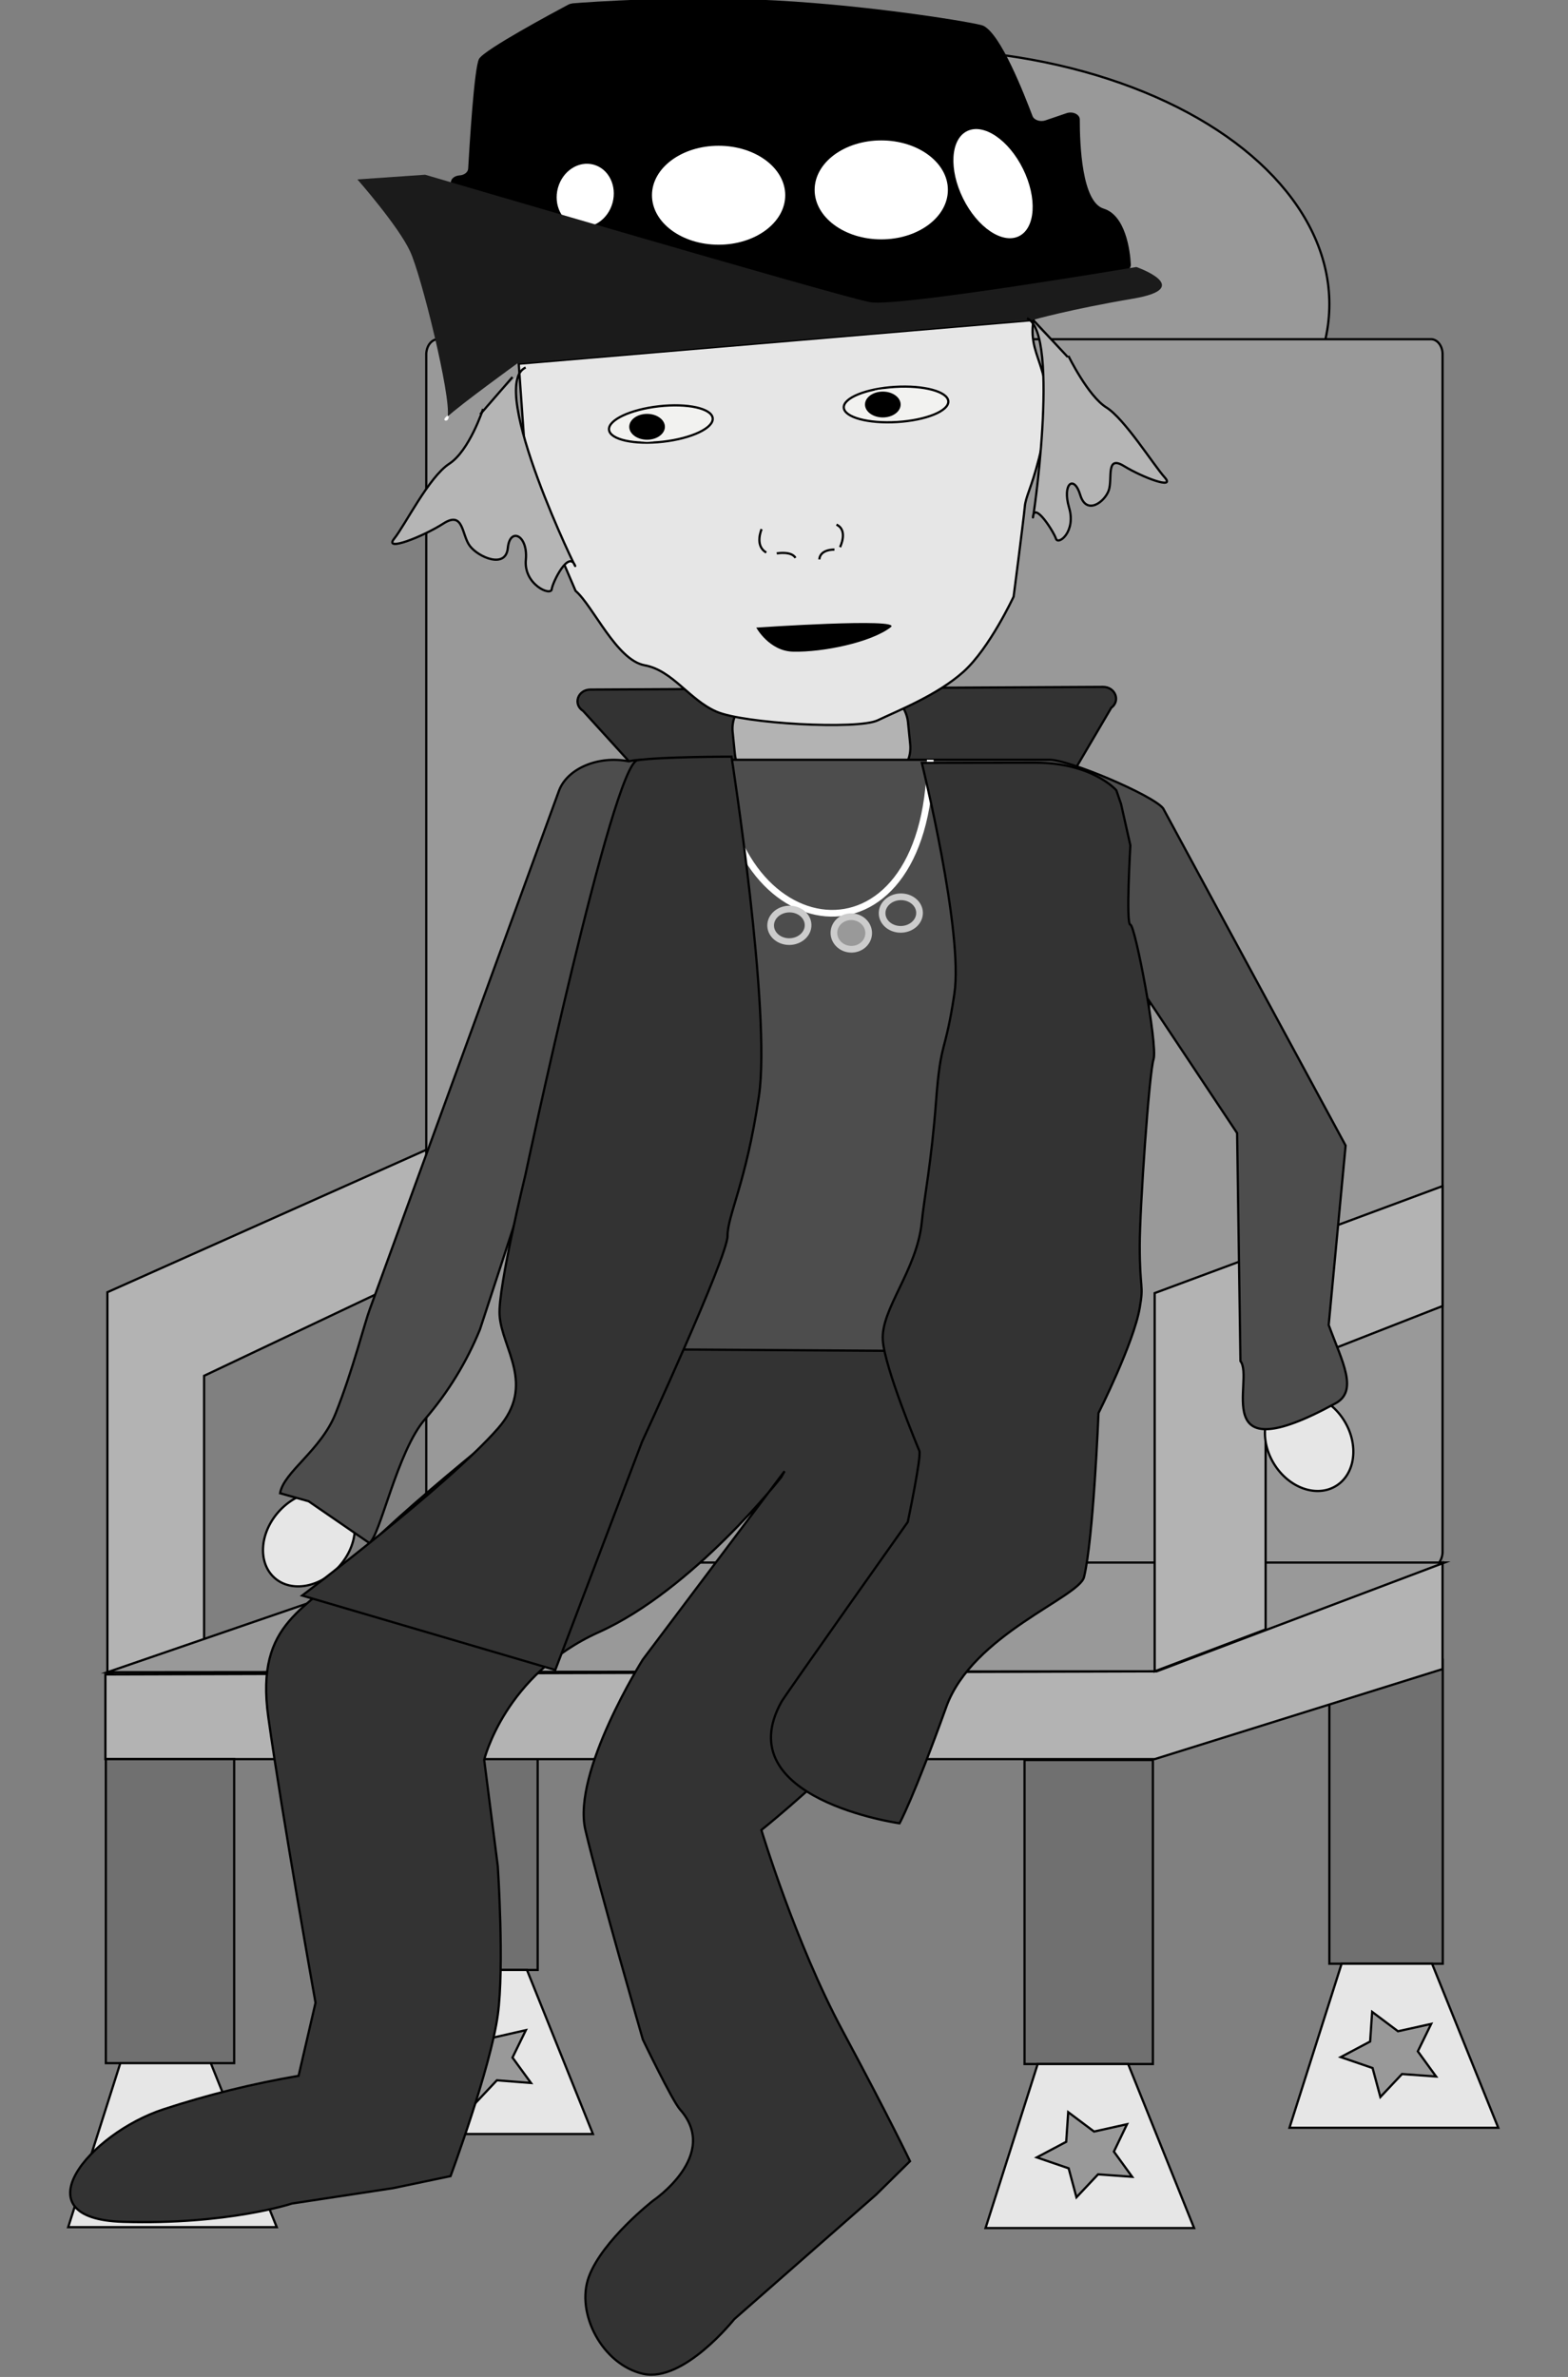 <?xml version="1.0" encoding="utf-8"?>
<!-- Generator: Adobe Illustrator 21.1.0, SVG Export Plug-In . SVG Version: 6.00 Build 0)  -->
<svg version="1.1" xmlns="http://www.w3.org/2000/svg" xmlns:xlink="http://www.w3.org/1999/xlink" x="0px" y="0px"
	 viewBox="0 0 703.7 1066.5" style="enable-background:new 0 0 703.7 1066.5;" xml:space="preserve">
<rect x="0" y="0" width="703.7" height="1066.5" fill="#808080" stroke="none"/>
<style type="text/css">
	.st0{fill:#999999;stroke:#000000;stroke-miterlimit:10;}
	.st1{fill:#B3B3B3;stroke:#000000;stroke-miterlimit:10;}
	.st2{fill:#707070;stroke:#000000;stroke-miterlimit:10;}
	.st3{fill:#E6E6E6;stroke:#000000;stroke-miterlimit:10;}
	.st4{fill:#333333;stroke:#000000;stroke-miterlimit:10;}
	.st5{fill:#4D4D4D;stroke:#000000;stroke-miterlimit:10;}
	.st6{fill:#FFFFFF;stroke:#000000;stroke-miterlimit:10;}
	.st7{stroke:#FFFFFF;stroke-miterlimit:10;}
	.st8{fill:none;}
	.st9{fill:#FFFFFF;}
	.st10{fill:#1B1B1B;}
	.st11{fill:#B5B5B5;stroke:#000000;stroke-miterlimit:10;}
	.st12{fill:#F2F2F0;stroke:#000000;stroke-miterlimit:10;}
	.st13{fill:none;stroke:#000000;stroke-miterlimit:10;}
	.st14{stroke:#F2F2F0;stroke-miterlimit:10;}
	.st15{fill:none;stroke:#FFFFFF;stroke-width:3;stroke-miterlimit:10;}
	.st16{fill:#999999;stroke:#CCCCCC;stroke-width:3;stroke-miterlimit:10;}
	.st17{fill:none;stroke:#CCCCCC;stroke-width:3;stroke-miterlimit:10;}
	.st18{display:none;}
	.st19{display:inline;fill:#B3B3B3;stroke:#000000;stroke-miterlimit:10;}
</style>
<g id="Layer_1">
</g>
<g id="Layer_7">
	<rect x="596.6" y="744.7" class="st2" width="50.9" height="136.4"/>
	<polygon class="st3" points="578.7,954.7 672.4,954.7 642.7,881.1 602.1,881.1 	"/>
	<polygon class="st0" points="644.5,931.7 629.2,930.6 619.5,940.9 616,927.9 601.7,923 614.9,916 615.8,902.7 627.4,911.4 
		642.3,908.1 636.3,920.4 	"/>
	<rect x="190.4" y="747.5" class="st2" width="50.9" height="136.4"/>
	<polygon class="st3" points="172.5,957.5 266.1,957.5 236.5,883.9 195.9,883.9 	"/>
	<polygon class="st0" points="238.3,934.6 223,933.4 213.2,943.8 209.8,930.7 195.5,925.8 208.6,918.9 209.6,905.5 221.1,914.3 
		236,910.9 230,923.2 	"/>
</g>
<g id="Layer_5">
	<polygon class="st1" points="192.2,515.5 48.2,579.8 48.2,751.3 91.6,735.7 91.6,617.3 192.2,569.6 	"/>
</g>
<g id="Layer_3">
	<ellipse class="st0" cx="409.5" cy="136.5" rx="187.1" ry="114.5"/>
	<path class="st0" d="M191.3,703.1V158.7c0.2-3.8,2.6-6.7,5.6-6.5h445c2.9-0.2,5.4,2.7,5.5,6.5v537.9c-0.2,3.8-2.6,6.7-5.5,6.5l0,0"
		/>
	<polygon class="st1" points="647.4,701.1 518.2,749.9 47.3,751.3 47.3,789.3 518.2,789.3 647.4,748.9 	"/>
</g>
<g id="Layer_4">
	<polygon class="st0" points="191.3,701.1 48.2,750.3 519.1,749.9 648.3,701.1 	"/>
</g>
<g id="Layer_6">
	<polygon class="st1" points="647.4,532.2 518.2,580.2 518.2,749.9 568,731.1 568,617.1 647.4,586 	"/>
	<rect x="459.8" y="789.7" class="st2" width="57.6" height="136.4"/>
	<polygon class="st3" points="442.3,999.7 535.9,999.7 506.3,926.1 465.7,926.1 	"/>
	<rect x="47.5" y="789.3" class="st2" width="57.6" height="136.4"/>
	<polygon class="st3" points="30.6,999.3 124.2,999.3 94.6,925.7 54,925.7 	"/>
	<polygon class="st0" points="96.4,980.5 81.1,979.3 71.4,989.7 67.9,976.6 53.6,971.7 66.7,964.8 67.7,951.4 79.3,960.2 
		94.1,956.8 88.1,969.2 	"/>
	<polygon class="st0" points="508.1,976.7 492.8,975.6 483.1,985.9 479.6,972.9 465.3,968 478.5,961 479.4,947.7 491,956.4 
		505.8,953.1 499.9,965.4 	"/>
</g>
<g id="Layer_2">
	
		<ellipse transform="matrix(0.66 -0.751 0.751 0.66 -471.608 338.829)" class="st3" cx="138.7" cy="690.7" rx="23.3" ry="18.3"/>
	
		<ellipse transform="matrix(0.85 -0.526 0.526 0.85 -252.568 406.353)" class="st3" cx="587.9" cy="647.1" rx="18.5" ry="23"/>
	<path class="st4" d="M284.1,343.6l-22.4-24.6c-4.7-3-2.4-9.6,3.3-9.6l230-1.2c5.5,0,8,6.2,3.7,9.4L482.6,345
		c-1,0.7-18.5-2.7-19.8-2.7L301.5,344"/>
	<path class="st1" d="M383.1,355.9l-23.9,1.3c-15.1,0.8-28.3-7.7-29.4-18.9l-1-9.9c-1.1-11.2,10.4-21,25.4-21.8l23.9-1.3
		c15.1-0.8,28.3,7.7,29.4,18.8l1,9.9C409.6,345.3,398.1,355.1,383.1,355.9z"/>
	<path class="st3" d="M466.3,205.6c-3.6,14-6,17.1-6.4,21.9c-0.7,7.1-5,40.2-5,40.2s-10.8,23.2-22.5,33.7s-29.5,17.5-38.5,21.8
		s-60.1,1.5-72.4-3.9s-19.6-18.5-32.2-20.8s-23.1-26.6-31-33.4L236.4,214l-3.6-50.8l231-19.6C460.7,163.2,476.6,164.9,466.3,205.6z"
		/>
	<path class="st7" d="M200.3,188.2c0.3-0.1,0.5-0.5,0.6-1.2C199.9,188,199.6,188.4,200.3,188.2z"/>
	<path d="M507.5,118.7c0.1,1.5-1.3,2.9-3.3,3.2c-18.3,3.1-104.6,17.3-115.9,15.3C378,135.3,251,98.2,205,84.8
		c-4.1-1.2-3.3-5.7,1.2-6.1l0,0c2.1-0.1,3.8-1.4,3.9-3c0.6-10.2,2.7-45.4,4.9-49.3c2.4-4.2,34.2-21.2,40-24.3c0.6-0.3,1.3-0.5,2-0.6
		c7.2-0.6,49-3.6,91.1-1.3c44.8,2.4,90.4,10.1,93.1,11.3c8,3.7,18.5,30.9,22.2,40.6c0.7,1.8,3.5,2.7,5.8,1.9l9.4-3.2
		c2.8-1,6,0.5,6,2.8c0,11.1,0.9,37,10.7,40S507.2,112.3,507.5,118.7z"/>
	<ellipse class="st9" cx="322.5" cy="87.6" rx="29.9" ry="22.2"/>
	<ellipse class="st9" cx="395.5" cy="85.2" rx="29.9" ry="22.2"/>
	<ellipse transform="matrix(0.896 -0.443 0.443 0.896 9.631 206.104)" class="st9" cx="445.9" cy="82.4" rx="15" ry="26.3"/>
	
		<ellipse transform="matrix(0.263 -0.965 0.965 0.263 109.072 317.945)" class="st9" cx="262.5" cy="87.6" rx="14.3" ry="12.7"/>
	<path class="st10" d="M508.5,134c-28.3,4.8-44.8,9.5-44.8,9.5l-231,19.6h-0.6c0,0-25.8,18.7-31.2,23.8c1.6-8.9-11.9-63.7-16.9-74.2
		c-5.3-11.4-23.6-32.2-23.6-32.2l30.4-2.1c0,0,187.1,55,199.8,57.2S510,119.8,510,119.8S536.8,129.2,508.5,134z"/>
	<path class="st11" d="M216.8,183.5c0,0-6.1,18.7-15.2,24.6s-19.8,27.5-24.7,33.6s12.9-0.9,22.1-6.8s8.1,5.2,11.9,10.1
		c3.8,5,16.1,10.4,17,0.9s9.1-5.9,8.1,5.2c-1.1,11.1,11.2,16.5,11.6,13.3s7.5-17.5,10.4-10.8s-39.9-80.6-22.1-88.7"/>
	<path class="st11" d="M479.5,159.7c0,0,8.8,18,17,23.1s21.1,25.7,26.2,31.4s-10,0-18.3-5.1s-5,5.7-6.8,10.9s-10,11.4-12.8,2.1
		s-8.2-5.1-5,5.7s-4.9,17-5.9,13.9s-9.6-16.7-10.3-9.9s12.7-82.3-2.7-89"/>
	<ellipse transform="matrix(0.994 -0.112 0.112 0.994 -19.438 34.398)" class="st12" cx="296.5" cy="190.2" rx="23.4" ry="8"/>
	
		<ellipse transform="matrix(0.998 -6.070012e-02 6.070012e-02 0.998 -10.277 24.75)" class="st12" cx="402.2" cy="181.5" rx="23.5" ry="7.9"/>
	<line class="st13" x1="215.5" y1="185.9" x2="230" y2="169.2"/>
	<line class="st13" x1="479.2" y1="160.2" x2="463.7" y2="143.6"/>
	<ellipse class="st14" cx="290.4" cy="191.5" rx="8.5" ry="6.3"/>
	<ellipse class="st14" cx="396.2" cy="181.5" rx="8.5" ry="6.3"/>
	<path class="st13" d="M341.8,237.4c0,0-3.3,7.5,2.1,10.5"/>
	<path class="st13" d="M377,245.5c0,0,3.8-7.6-1.6-10.1"/>
	<path class="st13" d="M348.6,248.3c0,0,6.5-1.2,8.4,2"/>
	<path class="st13" d="M374.5,246.6c0,0-6.4-0.3-6.8,4.4"/>
	<path d="M339.4,281.6c0,0,5.8,10.6,16.6,10.8c13.2,0.3,34.9-4.1,43.8-11C405.2,277.1,339.4,281.6,339.4,281.6z"/>
	<path class="st5" d="M596.3,594.5l7.6-80.5L522,362.7c-4.6-5.9-42.7-22.1-51.3-21.8H288.5c-2.1,0-4.2,0.2-6.3,0.7
		c-13.5-2.7-27.5,3.1-31.3,13.1l-85,232.9c-2.1,5.5-7.6,27.3-15.2,46.4c-6.6,16.8-23.4,26.4-25,36l12.8,3.6l27.2,18.7
		c4.7-2.3,12.5-41.2,25.1-55.6c10.3-12,18.6-25.5,24.6-40.2l48.9-149.4l-21.8,104.4c0,32.9,36.4,59.9,80.8,59.9h111.8
		c41.4-11.6,55-23.3,74.7-59.3l6-102.9l39.4,59.2l1.5,102.3c6.5,8.3-15.2,50.5,42.4,19.1C609.9,624.2,602.3,610.9,596.3,594.5z"/>
	<path class="st4" d="M277.2,600.9c-44.7,34.5-99.2,78.2-118.9,100s-44,25.9-37.9,69.5s21.2,128.2,21.2,128.2l-7.6,32.8
		c-20.5,3.5-40.8,8.5-60.6,15c-33.3,10.9-65.2,49.1-18.2,50.5s75.8-8.2,75.8-8.2l45.4-6.9l25.8-5.4c0,0,17.9-48.3,21.2-72.3
		c3-21.8,0-66.8,0-66.8l-6.1-47.7c0,0,9.1-38.2,51.5-57.3s81.8-69.5,81.8-69.5l1.5-2.7l-63.6,84.5c0,0-31.8,50.5-25.8,76.4
		c6.1,25.9,25.8,94.1,25.8,94.1s13.2,27.5,16.7,31.4c18.2,20.5-12.1,40.9-12.1,40.9s-22.7,17.7-28.8,34.1
		c-6.1,16.4,6.1,39.5,24.3,43.6s40.9-24.5,40.9-24.5l63.7-55.9l15.2-15c0,0-9.1-19.1-30.3-58.6s-36.4-90-36.4-90
		s78.8-62.7,104.6-118.6s25.8-85.9,25.8-85.9l-11-10.1l-173-1.1"/>
	<path class="st15" d="M323.5,339.5c1.6,86.2,92.6,100.4,94,1.4"/>
	<path class="st4" d="M413.7,342.3c0,0,18.8,75.9,14.6,103.7s-6.1,20.1-8.2,48c-2.1,27.9-5.4,43.8-6.4,54.2
		c-2.1,21.7-18.5,39.2-17.5,53.2c0.9,12.4,15.4,47.2,16.4,49.6s-5.2,31.9-5.2,31.9s-54.9,77.5-56.7,80.7c-24.2,43.6,53,54.5,53,54.5
		s6.1-10.9,21-52.3c11.7-32.4,59.6-49.1,61.8-58.2c4.2-17,6.5-73.6,6.5-73.6s15.8-31.4,18.5-47.2c1.9-10.8,0-7.7,0-27.9
		c0-16.4,4.2-77.4,6.2-83.6s-8.3-60.4-10.4-60.4s0-35.6,0-35.6l-4.2-18.6l-2.1-6.1c0,0-10.7-12.4-36.4-12.4S413.7,342.3,413.7,342.3
		z"/>
	<path class="st4" d="M328.3,339.5c0,0,17.9,114.6,12.3,152.3c-5.8,39.2-14.1,53.4-14.1,62.8S288.1,647,288.1,647l-38.9,102.3
		l-113.6-33.4c0,0,65.2-49.1,87.9-75c17.3-19.7,1.5-36,0.7-51c-0.7-12.3,11.6-62.8,11.6-62.8s39.2-184.4,50.3-186
		C296.6,339.5,328.3,339.5,328.3,339.5z"/>
	
		<ellipse transform="matrix(5.442741e-02 -0.999 0.999 5.442741e-02 -57.108 777.239)" class="st16" cx="381.8" cy="418.8" rx="7.3" ry="7.8"/>
	
		<ellipse transform="matrix(1 -2.984070e-02 2.984070e-02 1 -12.225 10.75)" class="st17" cx="354.1" cy="415" rx="8.4" ry="7.3"/>
	
		<ellipse transform="matrix(1 -2.984070e-02 2.984070e-02 1 -12.04 12.24)" class="st17" cx="404.1" cy="409.5" rx="8.4" ry="7.3"/>
</g>
<g id="Layer_8" class="st18">
	<polygon class="st19" points="647.4,533.2 518.2,581.2 518.2,750.9 568,732.1 568,618.1 647.4,587 	"/>
</g>
</svg>
